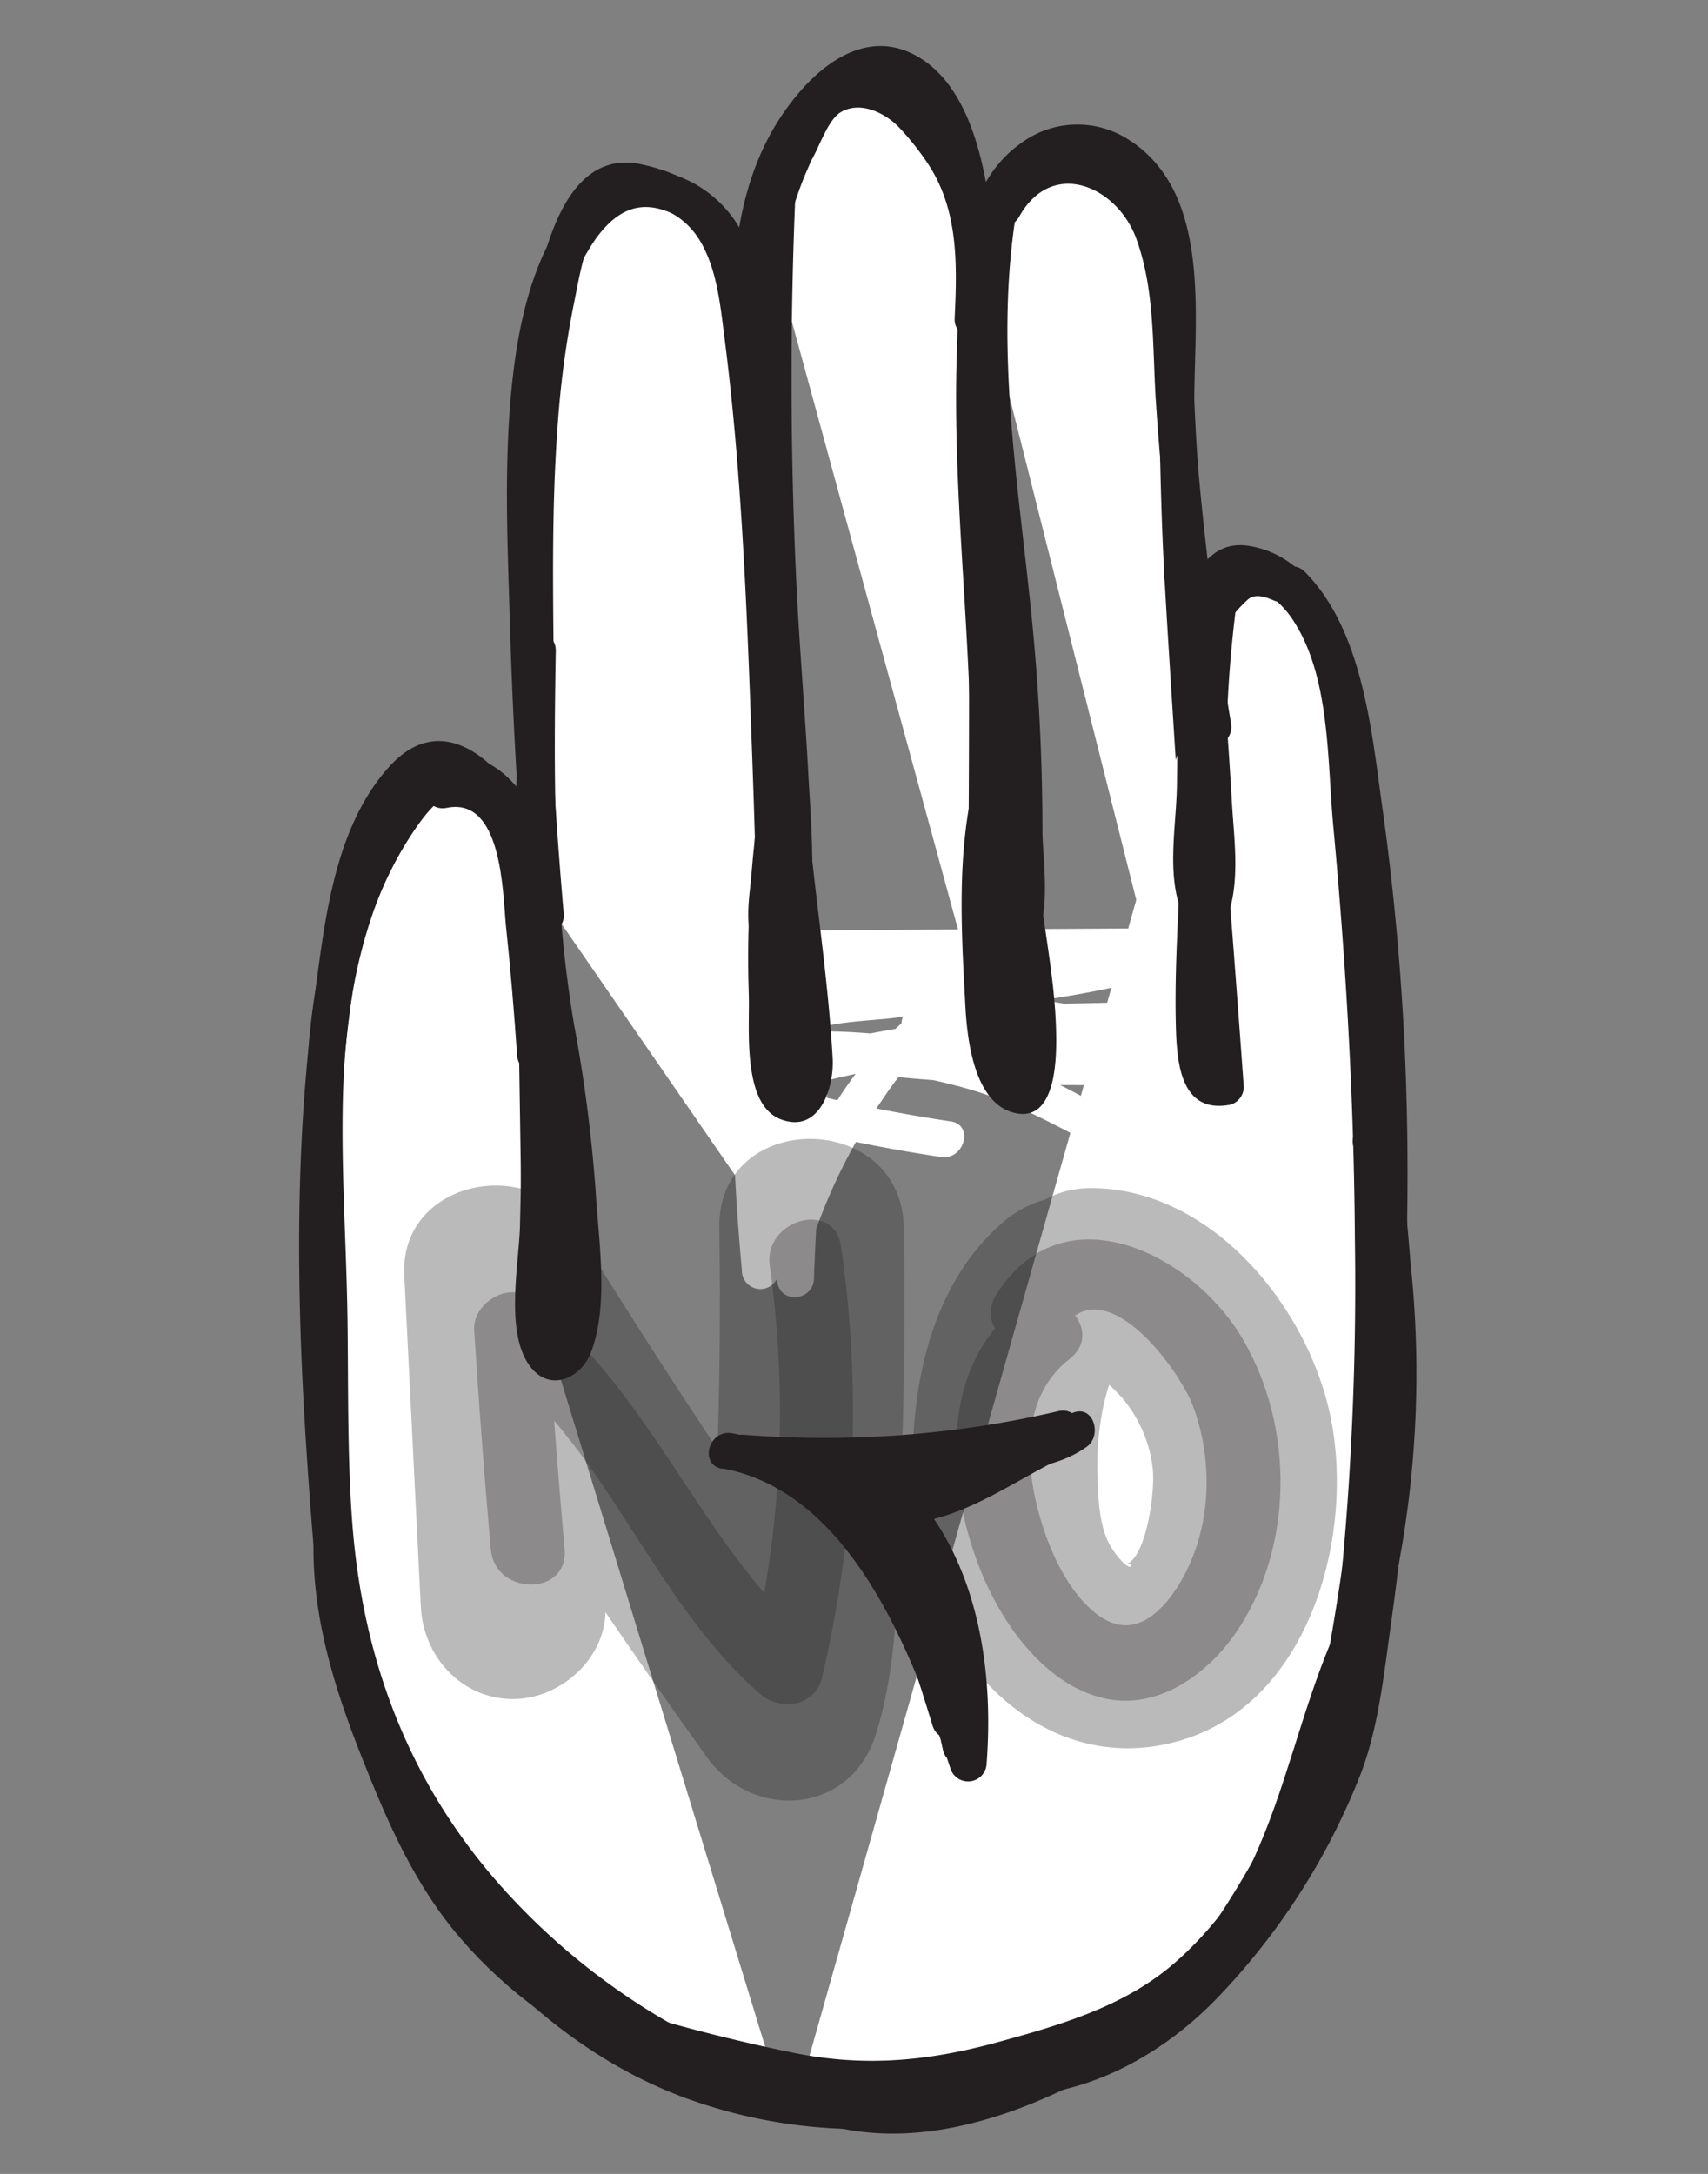 <svg id="Layer_1" data-name="Layer 1" xmlns="http://www.w3.org/2000/svg" viewBox="0 0 231.35 294.45"><rect x="0" y="0" width="231.35" height="294.45" fill="#808080" stroke="none"/><defs><style>.cls-1{fill:#fff;}.cls-2{fill:#231f20;}.cls-3{opacity:0.31;}</style></defs><title>SexualAssault</title><path class="cls-1" d="M105.57,283.51A93.2,93.2,0,0,1,56.93,245a75,75,0,0,1-6-11.54c-7.41-18.23-6-38.62-6.46-58.29-.25-11.3-1.14-22.63-.16-33.9s4-22.64,10.77-31.7c1.78-2.38,4.17-4.76,7.15-4.77,2.37,0,4.49,1.52,6,3.37,4,4.94,4.23,11.78,4.33,18.11q.39,26,.79,52.05"/><path class="cls-2" d="M106.24,281.1A91.8,91.8,0,0,1,67.44,255C55.11,240.92,49,224.3,47.68,205.76c-.64-9-.49-18-.61-27-.13-9.36-.78-18.71-.66-28.08.11-8.87,1-17.76,3.83-26.21a48.46,48.46,0,0,1,5.57-11.55c1.23-1.84,3.76-5.61,6.45-5.61,3.65,0,5.82,5,6.63,7.77,1.32,4.53,1.14,9.43,1.21,14.1l.25,16.39.5,32.77c.05,3.22,5.05,3.23,5,0l-.53-34.7c-.15-10,1.36-21.82-2.08-31.37-2.31-6.4-8.6-12.76-15.64-8.51s-11.07,15-13.18,22.62c-2.86,10.35-3.2,21.17-3,31.84.25,11.05.57,22.1.71,33.16.26,21.06,2.8,41.08,15.16,58.75a96.94,96.94,0,0,0,47.58,35.79c3,1.06,4.35-3.77,1.33-4.82Z"/><path class="cls-1" d="M71.83,119C74,93.47,70.28,67.47,75,42.27c1-5.41,2.43-10.84,5.31-15.52a5.25,5.25,0,0,1,2-2.1,5.83,5.83,0,0,1,3.95,0,21.24,21.24,0,0,1,7.05,2.61c4.65,3.13,6.06,9.25,6.87,14.79,1.33,9.16,2,18.4,2.6,27.64q3.08,48.8,2.46,97.72"/><path class="cls-2" d="M74.33,119C76,98.53,74,78,75.55,57.47A127.2,127.2,0,0,1,77.7,41.31c.76-3.67,1.52-9,3.93-11.87,2.05-2.48,3.87-2.56,6.85-1.59a10.5,10.5,0,0,1,6.29,4.69c2.34,3.85,2.8,8.83,3.36,13.2,2.51,19.55,3.13,39.44,3.84,59.12q1.11,31.27.72,62.57c0,3.22,5,3.22,5,0,.45-37.44-.14-75.18-3.57-112.49-.66-7.23-.93-15.33-3.7-22.13-2.49-6.12-7.22-9.17-13.55-10.55-14.09-3.07-15.39,24.4-16.16,33.31C68.87,76.68,71,97.9,69.33,119c-.26,3.21,4.74,3.19,5,0Z"/><path class="cls-1" d="M72.43,117.15l.76,7.12"/><path class="cls-2" d="M69.93,117.15l.76,7.12a2.57,2.57,0,0,0,2.5,2.5,2.52,2.52,0,0,0,2.5-2.5l-.76-7.12a2.58,2.58,0,0,0-2.5-2.5,2.51,2.51,0,0,0-2.5,2.5Z"/><path class="cls-1" d="M103.52,29.87a97.31,97.31,0,0,0-1.25,29.05c-.41-8.57-1.26-17.19-.07-25.69s4.68-17,11.4-22.36a10.52,10.52,0,0,1,3.53-2,8.27,8.27,0,0,1,7.37,2,16.86,16.86,0,0,1,4.32,6.59c4.77,11.69,3.24,24.83,3.12,37.46-.12,13,1.34,25.91,1.86,38.88.67,16.83-.25,33.71,1,50.51"/><path class="cls-2" d="M101.11,29.21a105.34,105.34,0,0,0-1.34,29.71c.31,3.14,5.17,3.26,5,0-.74-14.28-2.92-31.5,7.34-43.18,3.18-3.63,7.77-6.43,11.75-2,2.66,3,3.8,7.38,4.65,11.19,1.7,7.73,1.3,15.78,1.07,23.63-.45,15.78,1.26,31.41,1.79,47.17.54,16.19-.19,32.39.9,48.57.21,3.19,5.22,3.22,5,0-1.36-20-.23-40.17-1.5-60.23-.62-9.72-1.41-19.42-1.33-29.16.08-9.17.88-18.35-.44-27.47-1-6.79-3.14-15.85-9.53-19.68-6-3.59-11.75-.28-15.9,4.4C97.21,25,99,43.09,99.77,58.92h5a100.76,100.76,0,0,1,1.16-28.38c.59-3.15-4.23-4.5-4.82-1.33Z"/><path class="cls-1" d="M132.45,36.71c.49-4,1.39-8,3.58-11.43s5.89-6,9.92-6c5.14,0,9.51,4.2,11.38,9s1.8,10.08,1.79,15.22c-.06,38.91,5.44,77.73,4.42,116.63"/><path class="cls-2" d="M134.87,37.38c.88-6.36,3.66-16.62,12.1-15.45,7.55,1.05,9.37,10.18,9.61,16.39.5,13.26.4,26.51,1.14,39.77,1.53,27.33,4,54.63,3.32,82-.08,3.22,4.92,3.22,5,0,.81-34.67-3.35-69.15-4.25-103.78C161.48,44.57,164.71,26.61,153,19a12.8,12.8,0,0,0-14.57.3c-5.55,3.84-7.5,10.38-8.39,16.75-.43,3.14,4.39,4.5,4.83,1.33Z"/><path class="cls-1" d="M108.14,283.77c11.52,6,25.61,1.51,37.15-4.42,8.27-4.24,16.28-9.31,22.39-16.31,11.8-13.54,15-32.42,16.57-50.31,3.35-37.79,1.63-75.88-2.45-113.6-.5-4.62-1.06-9.31-3-13.56s-5.34-8-9.84-9.17a3.65,3.65,0,0,0-2.42,0,4,4,0,0,0-1.61,1.9,32.64,32.64,0,0,0-3.56,17.19"/><path class="cls-2" d="M106.88,285.93c17.37,8.24,38-1.69,52.34-12,15.49-11.16,22.7-27.8,25.72-46.22,3.49-21.31,3.85-43.37,3.52-64.92-.35-22.79-1.42-46.07-4.78-68.64-1.2-8.09-5.22-18.8-14.62-20.23s-10.39,15.61-10.14,21.63c.13,3.2,5.13,3.22,5,0a32.13,32.13,0,0,1,2-13.28c1.15-2.92,1.88-4.15,5-2.36a13.36,13.36,0,0,1,4.47,4.47c4.8,7.68,4.38,18.72,5.2,27.46,1.73,18.57,2.81,37.2,2.93,55.85a415.13,415.13,0,0,1-2.58,53c-1.94,15.73-6.13,32.15-17.84,43.56-6.5,6.34-14.68,11.09-22.91,14.83-9.58,4.35-20.79,7.29-30.78,2.55-2.89-1.37-5.43,2.94-2.52,4.32Z"/><path class="cls-2" d="M159.2,88.91q1.05,28.35,1.19,56.73c0,3.21,5,3.22,5,0q-.13-28.38-1.19-56.73c-.11-3.21-5.11-3.23-5,0Z"/><path class="cls-1" d="M104.22,131.06l57.64-.33-.66-4.91c-19,6.13-38.95,6.74-58.76,7.2a2.54,2.54,0,0,0-2.41,1.83c-1.29,5.71-.91,11.66-.75,17.46.19,6.61.61,13.21,1.21,19.79a2.5,2.5,0,0,0,5,0c.69-5.59,1.19-11.2,1.4-16.84.1-2.5.14-5,.14-7.51,0-3-.87-7.36.78-10.08a2.54,2.54,0,0,0-.39-3,23.67,23.67,0,0,0-6.59-4.66l-1.93,4.57c12,3.38,23.79-3,35.73-.42v-4.82a126,126,0,0,1-19.26,4.47c-4.41.64-9.45.16-11.93,4.58-2.71,4.85-2.24,11.4-1.65,16.67a134.21,134.21,0,0,0,3.55,18.86c.72,2.78,4.81,2.11,4.91-.67q.54-15.34,2.32-30.61h-5l-2,23.35c-.27,3,4,3.11,4.91.67a77,77,0,0,1,8.3-16.64c1.39-2,3.53-5.51,5.77-6.78q1.2-2,3.15-.37a2.57,2.57,0,0,1,2.67,1.86,32.79,32.79,0,0,1,1.95,2.72c.85,1.1,2.64.83,3.53,0a12,12,0,0,1,7.93-3.41c2.28-.14,3.64-3.48,1.26-4.65l-7.66-3.79-1.26,4.66,8.59.81c2.78.27,3.45-4.42.67-4.91l-13.87-2.42a2.5,2.5,0,0,0-1.33,4.82c8.86,3.14,18.14,3.54,27.44,3.77,3.24.07,3.2-4.82,0-5q-16.53-1-33.1-1.05v5q21.12-.27,42.24-.91a2.53,2.53,0,0,0,1.77-4.26,18.75,18.75,0,0,0-10.63-6.44v4.82a38,38,0,0,1,12-1.66l-2.41-3.17q-1.76,10.13-4.25,20.06l4.91.67a82.38,82.38,0,0,1-.21-13.51,2.51,2.51,0,0,0-3.16-2.41,7.11,7.11,0,0,1-4.43.35l2.41,1.83-.23-3-3.08,1.74c4.8,1.2,7.37,5.62,5.22,10.39l3.93-.51-5.43-6.21c-.91-1-5.44-5-5.42-6.22,0-2.43,5.61-3.52,7.33-3.69a31.82,31.82,0,0,1,8.26.5L171.82,126c-3.92,6.6-9.86,12.47-14.72,18.41-2,2.47,1.5,6,3.53,3.54,5.12-6.26,11.37-12.46,15.5-19.42.76-1.27.13-3.41-1.49-3.67-6.81-1.11-15.93-1.75-20.73,4.38-1.81,2.31-1.65,4.53,0,6.8,3.24,4.53,7.48,8.6,11.14,12.8a2.52,2.52,0,0,0,3.93-.51c3.4-7.53,0-15.68-8.21-17.73a2.54,2.54,0,0,0-3.07,1.75,8.93,8.93,0,0,0,.23,5.62,2.65,2.65,0,0,0,2.41,1.84,13.18,13.18,0,0,0,5.76-.53l-3.17-2.41a82.38,82.38,0,0,0,.21,13.51c.26,2.64,4.17,3.58,4.91.66q2.5-9.95,4.25-20.06a2.54,2.54,0,0,0-2.41-3.16,42.36,42.36,0,0,0-13.33,1.84c-2.25.68-2.5,4.27,0,4.82a14.43,14.43,0,0,1,8.42,5.15l1.77-4.27q-21.12.65-42.24.91c-3.21.05-3.22,5,0,5q16.58.1,33.1,1.05v-5c-8.88-.22-17.65-.59-26.11-3.59l-1.33,4.82L144,141l.66-4.91-8.59-.81c-2.46-.23-3.43,3.59-1.27,4.66l7.66,3.78,1.27-4.66a17.64,17.64,0,0,0-11.46,4.88h3.53c-2.16-2.79-3.55-6.58-7.42-7.42s-6.77,2.44-9.1,4.91c-6.4,6.79-10.4,15.29-13.67,23.92l4.91.66,2-23.35c.28-3.23-4.63-3.14-5,0q-1.77,15.27-2.32,30.61l4.91-.66a133,133,0,0,1-3-14.52c-.65-4.53-2.38-13.11.58-17.15,2-2.76,11.11-2.59,14.26-3.2A126.55,126.55,0,0,0,136,134.13c2.23-.69,2.52-4.27,0-4.82-12-2.61-23.94,3.75-35.73.42-2.65-.75-4.54,3.32-1.92,4.57a19.52,19.52,0,0,1,5.57,3.88l-.39-3c-2.84,4.68-1.4,11.12-1.49,16.36a194.31,194.31,0,0,1-1.51,20.59h5c-.54-6-.94-11.92-1.15-17.9s-.79-12.24.51-18L102.44,138c20.23-.47,40.66-1.12,60.09-7.38,2.62-.85,2.24-4.93-.67-4.91l-57.64.33c-3.22,0-3.22,5,0,5Z"/><path class="cls-1" d="M167,145.55l.52-3.57c.46-3.11-4.2-4.54-4.82-1.33a40.16,40.16,0,0,1-1.54,6.41c-1.69,4.63-5.26,6.36-9.67,4.09-4-2.05-7.7-4.32-11.85-6a76.25,76.25,0,0,0-27.54-5.45c-2.74,0-3.51,4.46-.67,4.91,19.3,3,38.74,2.54,58.2,1.85v-5c-12.4.47-24.27-4.07-36.78-3.4-12.2.65-24.07,3.82-35.81,7a2.52,2.52,0,0,0,0,4.82,214,214,0,0,0,30.42,6.83c3.15.47,4.51-4.35,1.33-4.82a214,214,0,0,1-30.42-6.83v4.82c11.91-3.23,24-6.54,36.4-6.91,11.82-.36,23.09,3.92,34.86,3.48,3.2-.12,3.22-5.12,0-5-19,.68-38,1.3-56.87-1.67l-.66,4.91a71.51,71.51,0,0,1,19.71,3c6.44,1.94,11.91,5.17,17.84,8.17,11,5.55,16-4.37,17.87-13.86l-4.82-1.33-.53,3.57c-.46,3.15,4.36,4.51,4.83,1.33Z"/><path class="cls-2" d="M132.74,27.79c-2.36,14.93-1,29.79.74,44.71,1.77,15.56,3,31.07,2.6,46.74,0,1.41-.19,3.73-.07,4.62a31,31,0,0,1,.1-4.29q.07-5.91.1-11.83.06-11.82-.06-23.65Q135.91,60,135,35.82c-.13-3.2-5.13-3.22-5,0q1.11,28.56,1.26,57.14c0,9.2-.05,18.4-.12,27.59,0,3.67.84,11.23,6.64,9.09,5.35-2,3.42-12.84,3.42-17.07q0-13.33-1.23-26.63c-1.75-18.89-5.36-37.86-2.37-56.82.5-3.15-4.32-4.51-4.82-1.33Z"/><path class="cls-2" d="M102.8,24c-.75,17.46-.8,35,0,52.42.37,8.4,1,16.77,1.55,25.16.54,8.61,1.72,18.36-.65,26.75l3.67-1.49c-2.11-1.08-.49-7.49-.36-9.28q.39-5.84.5-11.67c.15-7.8,0-15.6-.32-23.39-.57-15.81-1.36-31.61-2.05-47.42-.15-3.2-5.15-3.22-5,0,.79,18.08,1.8,36.16,2.27,54.25.23,8.76.24,17.53-.28,26.28-.29,4.76-2.69,12.79,2.72,15.55a2.53,2.53,0,0,0,3.67-1.5c2.18-7.73,1.47-16.28,1-24.21-.47-9-1.26-18-1.68-27.09q-1.26-27.16,0-54.36c.14-3.22-4.86-3.21-5,0Z"/><path class="cls-2" d="M157.75,78.63c1.68,9.23,1.81,18.56,1.66,27.91-.11,6.32-1.95,14.39,2.21,19.71,1,1.26,3.24.79,3.93-.51,2.69-5.09,1.61-11.7,1.3-17.23-.43-7.55-1-15.09-1.67-22.63-.29-3.18-5.29-3.21-5,0q.82,9.42,1.44,18.86c.33,5.23,2.15,13.69-.39,18.48l3.93-.51c-1.94-2.48-.94-7.5-.88-10.41.09-4.16.2-8.31.18-12.47a127.85,127.85,0,0,0-1.89-22.53c-.57-3.16-5.39-1.82-4.82,1.33Z"/><path class="cls-2" d="M70.28,88.11c-.19,13.36-.37,26.76,1,40.07,1.36,13,4.11,25.67,4.68,38.81.13,3,.29,5.94.14,8.9,0,.46-.06,4.69-.52,4.92s-.4-2.83-.43-3.91c-.18-6.53.37-13.11.46-19.64q.3-21.1-.75-42.19c-.16-3.2-5.16-3.22-5,0,.82,17,1,34,.57,51-.14,5.22-2.11,14.64,1.48,19.14,2.71,3.4,6.86,1.41,8.17-2.11,2.41-6.45,1-15,.61-21.7a203.57,203.57,0,0,0-2.94-22.68C74.93,122,75,105,75.28,88.11c0-3.22-5-3.22-5,0Z"/><path class="cls-2" d="M78.64,175.92c-.45-7.66.24-15.33-.4-23-.67-8.11-1.71-16.16-2-24.3-.1-3.21-5.1-3.23-5,0,.25,8.14,1.29,16.19,2,24.3.63,7.66,0,15.33.4,23,.18,3.2,5.19,3.22,5,0Z"/><path class="cls-2" d="M78,178.65l-1.18-8.55c-.19-1.35-1.9-2.06-3.08-1.75A2.57,2.57,0,0,0,72,171.43L73.14,180c.18,1.34,1.89,2.05,3.07,1.74A2.56,2.56,0,0,0,78,178.65Z"/><path class="cls-2" d="M72,111.12c-3.91-7.5-11.87-15.57-19.36-7.19-7.3,8.17-8.61,20.46-10,30.85-3.45,25.43-2.14,51.15,0,76.63.26,3.19,5.26,3.22,5,0-1.61-19.6-2.78-39.3-1.64-59a196.1,196.1,0,0,1,3.67-29.18c1-4.51,2.14-9.14,4.6-13.09,2.1-3.36,5.69-6.33,9.24-2.76a25.07,25.07,0,0,1,4.26,6.22c1.49,2.85,5.8.33,4.31-2.52Z"/><path class="cls-2" d="M60.52,109.42c7.48-1.52,7.57,11.39,8,15.9.63,5.86,1.12,11.74,1.52,17.62.22,3.19,5.22,3.21,5,0-.64-9.38-.65-19.68-3-28.81-1.6-6.09-6.24-10.88-12.86-9.53-3.15.65-1.82,5.47,1.33,4.82Z"/><path class="cls-2" d="M42.5,207.66c-.45,10.63,2.65,20.67,6.54,30.45,3.5,8.83,7.16,17.29,13.43,24.54,12.52,14.49,30.8,21.79,49.44,24.09,3.19.39,3.16-4.61,0-5C94.57,279.6,77.6,272.57,66,259.12c-6.07-7-9.5-15.46-12.82-24-3.42-8.84-6.1-17.85-5.69-27.42.13-3.22-4.87-3.22-5,0Z"/><path class="cls-2" d="M80.81,276.25a208.59,208.59,0,0,0,29.84,7.44c9.71,1.54,18.7-.21,28-2.87,8-2.28,15.95-4.91,22.54-10.21,6.85-5.51,11.82-12.9,16.06-20.51,1.56-2.82-2.75-5.34-4.32-2.53-3.78,6.79-8.09,13.41-14.06,18.5-6.66,5.68-15.08,8.16-23.37,10.44-9.59,2.65-18.2,3.52-28,1.54a247.23,247.23,0,0,1-25.39-6.62c-3.07-1-4.39,3.85-1.33,4.82Z"/><path class="cls-2" d="M67.22,263.81a121.29,121.29,0,0,0,11.31,9.82c4.35,3.22,9,5.05,13.89,7.25,4.22,1.91,8,3.95,12.67,4.82a80.1,80.1,0,0,0,16.08.91c3.22,0,3.22-5,0-5-4.91.06-9.9.17-14.75-.73-4.69-.87-8.65-3.11-13-5-8.93-3.81-15.68-9-22.69-15.64-2.34-2.21-5.88,1.31-3.54,3.53Z"/><path class="cls-2" d="M60,259c8.88,10.8,19,19.85,32.15,24.91a69.09,69.09,0,0,0,37.12,3.29c26-4.84,49.42-24.42,52.95-51.34.42-3.18-4.59-3.15-5,0-3.3,25.14-26.73,43-50.8,46.79a64.11,64.11,0,0,1-34.07-4c-11.82-4.83-20.81-13.42-28.81-23.15C61.49,253,58,256.54,60,259Z"/><path class="cls-2" d="M109.5,22.35c1.32-1.82,2.5-6.1,4.44-7.19,2.69-1.52,6,.2,7.79,2.05a36.23,36.23,0,0,1,3.92,4.91c4.2,6.3,4,13.71,3.66,21-.14,3.22,4.86,3.21,5,0,.51-11.77-1.05-22.24-10.2-30.58-3-2.71-7.25-4.5-11.18-2.69s-5.29,6.63-7.75,10c-1.89,2.6,2.45,5.1,4.32,2.52Z"/><path class="cls-2" d="M105.25,19.94c-5.65,12.49-5.69,25.93-5,39.39.17,3.2,5.17,3.22,5,0-.63-12.44-.92-25.27,4.33-36.87,1.31-2.91-3-5.45-4.32-2.52Z"/><path class="cls-2" d="M101,32.64c-2.83-7.23-12.26-12.35-19.44-7.95C73.73,29.48,70.83,40.74,69.7,49.15c-1.55,11.5-1,23.36-.64,34.91q.56,19.89,2.3,39.71c.27,3.18,5.27,3.21,5,0q-2.44-28-2.54-56.2c0-8.07,0-16.3,2-24.15a32.81,32.81,0,0,1,4.89-11.1c2.15-2.94,4.85-5.05,8.7-4A10.46,10.46,0,0,1,96.16,34c1.16,3,6,1.67,4.82-1.33Z"/><path class="cls-2" d="M138.05,29.35c4.45-8,13.28-4.13,15.87,3s2.15,15,2.67,22.39c1,14.94,2.87,29.81,5.33,44.59.53,3.16,5.35,1.82,4.83-1.33Q164,81.68,162.46,65.26c-.94-10-.62-20.39-2.63-30.23-1.22-6-4.3-12.61-10.56-14.64a13.34,13.34,0,0,0-15.53,6.44c-1.57,2.81,2.75,5.34,4.31,2.52Z"/><path class="cls-2" d="M166.27,84.38a16.5,16.5,0,0,1,2.91-3.31c1-.66,2.29-.2,3.34.25,2.93,1.27,5.48-3,2.53-4.32-2-.88-4.58-1.74-6.82-1.15s-4.07,3.22-5.5,5c-2,2.49,1.52,6,3.54,3.54Z"/><path class="cls-2" d="M162.75,79.76a177.51,177.51,0,0,0-1.46,32.34c.15,3.21,5.15,3.22,5,0a170.09,170.09,0,0,1,1.28-31c.43-3.15-4.39-4.51-4.82-1.33Z"/><path class="cls-2" d="M160.75,111.6q1.45,17.81,2.72,35.62l1.83-2.41c-1.41.26-.36-29.32-.32-32.19h-5q1.17,14.2,1,28.46c-.05,3.22,4.95,3.22,5,0q.18-14.27-1-28.46c-.26-3.17-4.95-3.26-5,0-.14,9.09-1,18.18-.68,27.27.19,4.85,1,10.93,7.33,9.74a2.51,2.51,0,0,0,1.84-2.41q-1.28-17.82-2.72-35.62c-.25-3.18-5.26-3.21-5,0Z"/><path class="cls-2" d="M135.24,111.75a98.15,98.15,0,0,0,1.37,15.2c.46,3.09.95,6.18,1.2,9.3.09,1.09.92,7.88,0,8.39-1.19.65-2.23-13.51-2.3-15.1-.27-6.35-.52-12.67.58-19l-4.91-.66q1.79,16.44,3.15,32.91c.27,3.16,5.08,3.26,5,0a258.69,258.69,0,0,1,.7-26h-5c1.11,9.23,1.54,18.51,1.92,27.8.14,3.2,5,3.23,5,0a283.63,283.63,0,0,0-1.33-28.56c-.31-3.18-5.31-3.21-5,0a283.63,283.63,0,0,1,1.33,28.56h5c-.38-9.29-.81-18.57-1.92-27.8a2.5,2.5,0,0,0-5,0,258.69,258.69,0,0,0-.7,26h5q-1.37-16.47-3.15-32.91c-.28-2.55-4.39-3.69-4.91-.67-1.54,8.86-1,17.93-.52,26.87.23,4.49,1.13,13.68,7,14.73,5.66,1,5.39-8.66,5.28-11.86-.32-9.15-2.83-18-2.75-27.23,0-3.22-5-3.22-5,0Z"/><path class="cls-2" d="M104.78,114.24l1.8,17.42.9,8.7c.16,1.55.32,9.46-.38,3.6a133,133,0,0,1,.75-34.92l-4.91-.67a201.6,201.6,0,0,0,3.85,38.83c.63,3.16,5.45,1.82,4.82-1.32a194.37,194.37,0,0,1-3.67-37.51c0-2.71-4.48-3.53-4.91-.66a144.79,144.79,0,0,0-1.61,26.88c.17,4.4-1,14.94,4.3,17s7.29-4.34,7.06-8.28c-.54-9.67-2-19.4-3-29-.33-3.17-5.34-3.2-5,0Z"/><path class="cls-2" d="M101.32,199.48c15.52,2.65,21,21.28,25,34.25.94,3.06,5.77,1.76,4.82-1.33-4.53-14.65-11-34.76-28.46-37.74-3.15-.54-4.5,4.28-1.33,4.82Z"/><path class="cls-2" d="M100.68,199.33a144.87,144.87,0,0,0,44-3.37c3.13-.73,1.8-5.55-1.33-4.82a140,140,0,0,1-42.65,3.19c-3.21-.24-3.2,4.76,0,5Z"/><path class="cls-2" d="M97.81,198.9c17.66,3.14,26,25.71,30.92,40.61a2.51,2.51,0,0,0,4.91-.66c1.25-16.44-2.71-34.16-17.74-43.22a2.52,2.52,0,0,0-3.42,3.42A124,124,0,0,1,127.72,237c.69,3.14,5.51,1.81,4.82-1.33a128.3,128.3,0,0,0-15.75-39.1l-3.42,3.42c13.53,8.16,16.38,24.29,15.27,38.91l4.92-.66c-5.56-16.66-14.75-40.61-34.42-44.11-3.15-.56-4.5,4.26-1.33,4.82Z"/><path class="cls-2" d="M119.31,202.22l15.4-2.55c4.37-.73,8.84-1.06,12.52-3.73,2.08-1.51.91-5.73-1.93-4.57-8.5,3.46-16.14,10.72-25.81,10l.66,4.91a39,39,0,0,0,13.25-4.9c2.78-1.63.26-6-2.52-4.32a34.76,34.76,0,0,1-12.06,4.4c-2.94.51-2,4.71.67,4.91,10.47.8,18-6.44,27.14-10.16l-1.93-4.57c-3.68,2.67-8.76,2.8-13.13,3.53L118,197.4c-3.16.52-1.82,5.34,1.33,4.82Z"/><path class="cls-2" d="M173.26,81c4.11,4.15,5.35,10,6.61,15.5A185.29,185.29,0,0,1,183,115.07a358.82,358.82,0,0,1,2.6,37.34,369.82,369.82,0,0,1-6.32,75.07c-.59,3.15,4.23,4.5,4.82,1.33a375.6,375.6,0,0,0,6.41-80.25,351.81,351.81,0,0,0-3.21-38.77c-1.49-10.54-2.65-24.38-10.55-32.33-2.27-2.29-5.8,1.24-3.53,3.53Z"/><path class="cls-2" d="M164,269.39c5.47-5.9,10.86-12.53,14.16-19.93,3.5-7.84,4.75-16.92,6.73-25.23.77-3.22-3.62-4.23-4.82-1.33-3.91,9.5-6,19.58-10.29,28.94-3.76,8.12-8.51,18.37-17.46,21.73-3,1.12-1.69,5.95,1.33,4.82,9.4-3.53,14.6-12.24,18.9-20.82,5.38-10.72,7.81-22.32,12.34-33.34l-4.82-1.33c-1.81,7.57-3,15.72-5.81,23-2.88,7.49-8.41,14.15-13.8,20-2.18,2.35,1.34,5.9,3.54,3.53Z"/><path class="cls-2" d="M135.3,285.85c11.68-4.35,23.17-9.11,30.95-19.31s13.66-22.38,17.88-34.56a140.59,140.59,0,0,0,4-78.12c-.74-3.13-5.57-1.8-4.83,1.33a135.45,135.45,0,0,1-2.89,72.32A130.1,130.1,0,0,1,165,259.73c-7.63,11.5-18.42,16.61-31,21.3-3,1.11-1.7,6,1.33,4.82Z"/><path class="cls-2" d="M184.58,157.36a171.44,171.44,0,0,1,1.35,38.35c-.83,12.51-1.88,25.6-4.81,37.82-2.58,10.74-9.74,21.8-16.77,30.22-7.61,9.1-18.07,15.95-30.32,15.15-3.21-.22-3.2,4.78,0,5,11.64.76,22.4-4.74,30.45-12.87a92.07,92.07,0,0,0,19.9-30.95c2.37-6.33,3.05-13.22,4-19.88,1-7.18,1.84-14.39,2.4-21.63A181.29,181.29,0,0,0,189.4,156c-.5-3.17-5.32-1.83-4.82,1.33Z"/><g class="cls-3"><path class="cls-2" d="M82,217.63l-2.23-44.94L56.48,179q18.59,30.19,39.27,59c6.24,8.69,19.41,7.8,22.85-3C122,224.46,121.54,212,122,201c.5-11.55.62-23.11.43-34.67-.27-16.07-25.27-16.12-25,0q.27,16.38-.35,32.75c-.37,9.46.19,20.59-2.6,29.34l22.85-3q-20.68-28.8-39.28-59c-6.21-10.1-23.93-6.53-23.29,6.31L57,217.63c.34,6.75,5.51,12.5,12.5,12.5,6.51,0,12.84-5.72,12.5-12.5Z"/></g><g class="cls-3"><path class="cls-2" d="M135.84,165.56c-11.87,10.25-13.6,28.77-11.36,43.35,2.6,17,18,32.6,36.27,26.56,16.85-5.59,22.66-27.7,19.51-43.37-3-15-16.07-31.11-32.42-31.17-16.09-.06-16.11,24.94,0,25-1,0,.85.31,1,.44a25.89,25.89,0,0,1,3.18,3,17.94,17.94,0,0,1,4.1,9.39c.42,3.09-.84,12.08-3.52,13.09.87-.32.92,1.37-.85-.61a10.6,10.6,0,0,1-1.65-2.43c-1.1-2.2-1.38-5.69-1.42-8.47a39,39,0,0,1,.9-10.45c.84-3.34,1.32-4.39,3.91-6.63,5.11-4.41,4.53-13.15,0-17.68-5.07-5.07-12.55-4.42-17.68,0Z"/></g><g class="cls-3"><path class="cls-2" d="M76.48,209.83q-1.32-14.84-2.25-29.7l-7.52,4.32c15.58,11.79,21.57,32.18,36.26,45,2.7,2.36,7.43,1.68,8.36-2.2a155.74,155.74,0,0,0,2.58-58.43c-.9-6.35-10.54-3.65-9.64,2.66a142.39,142.39,0,0,1-2.59,53.11l8.36-2.21C94.65,209,88.27,188.31,71.76,175.81c-3-2.26-7.75.79-7.53,4.32q.94,14.87,2.25,29.7c.56,6.36,10.56,6.41,10,0Z"/></g><g class="cls-3"><path class="cls-2" d="M137.83,177c-11.66,9.07-9.38,27.65-3.37,39.28,3.13,6.06,8.43,12.39,15.41,13.82s13.55-3.25,17.41-8.78c8-11.51,8.07-27.95,1.06-39.93-6.72-11.49-24.24-20.45-33.34-6.12-3.46,5.45,5.19,10.47,8.64,5.05,5.74-9.05,16.16,5.16,18,10.25,2.9,7.87,2.38,17.37-2.24,24.51-2.34,3.61-5.88,6.72-10.1,4.06-3.87-2.45-6.47-7.66-7.88-11.85-2.54-7.6-3.61-17.74,3.44-23.21,5.07-3.95-2.05-11-7.07-7.08Z"/></g></svg>